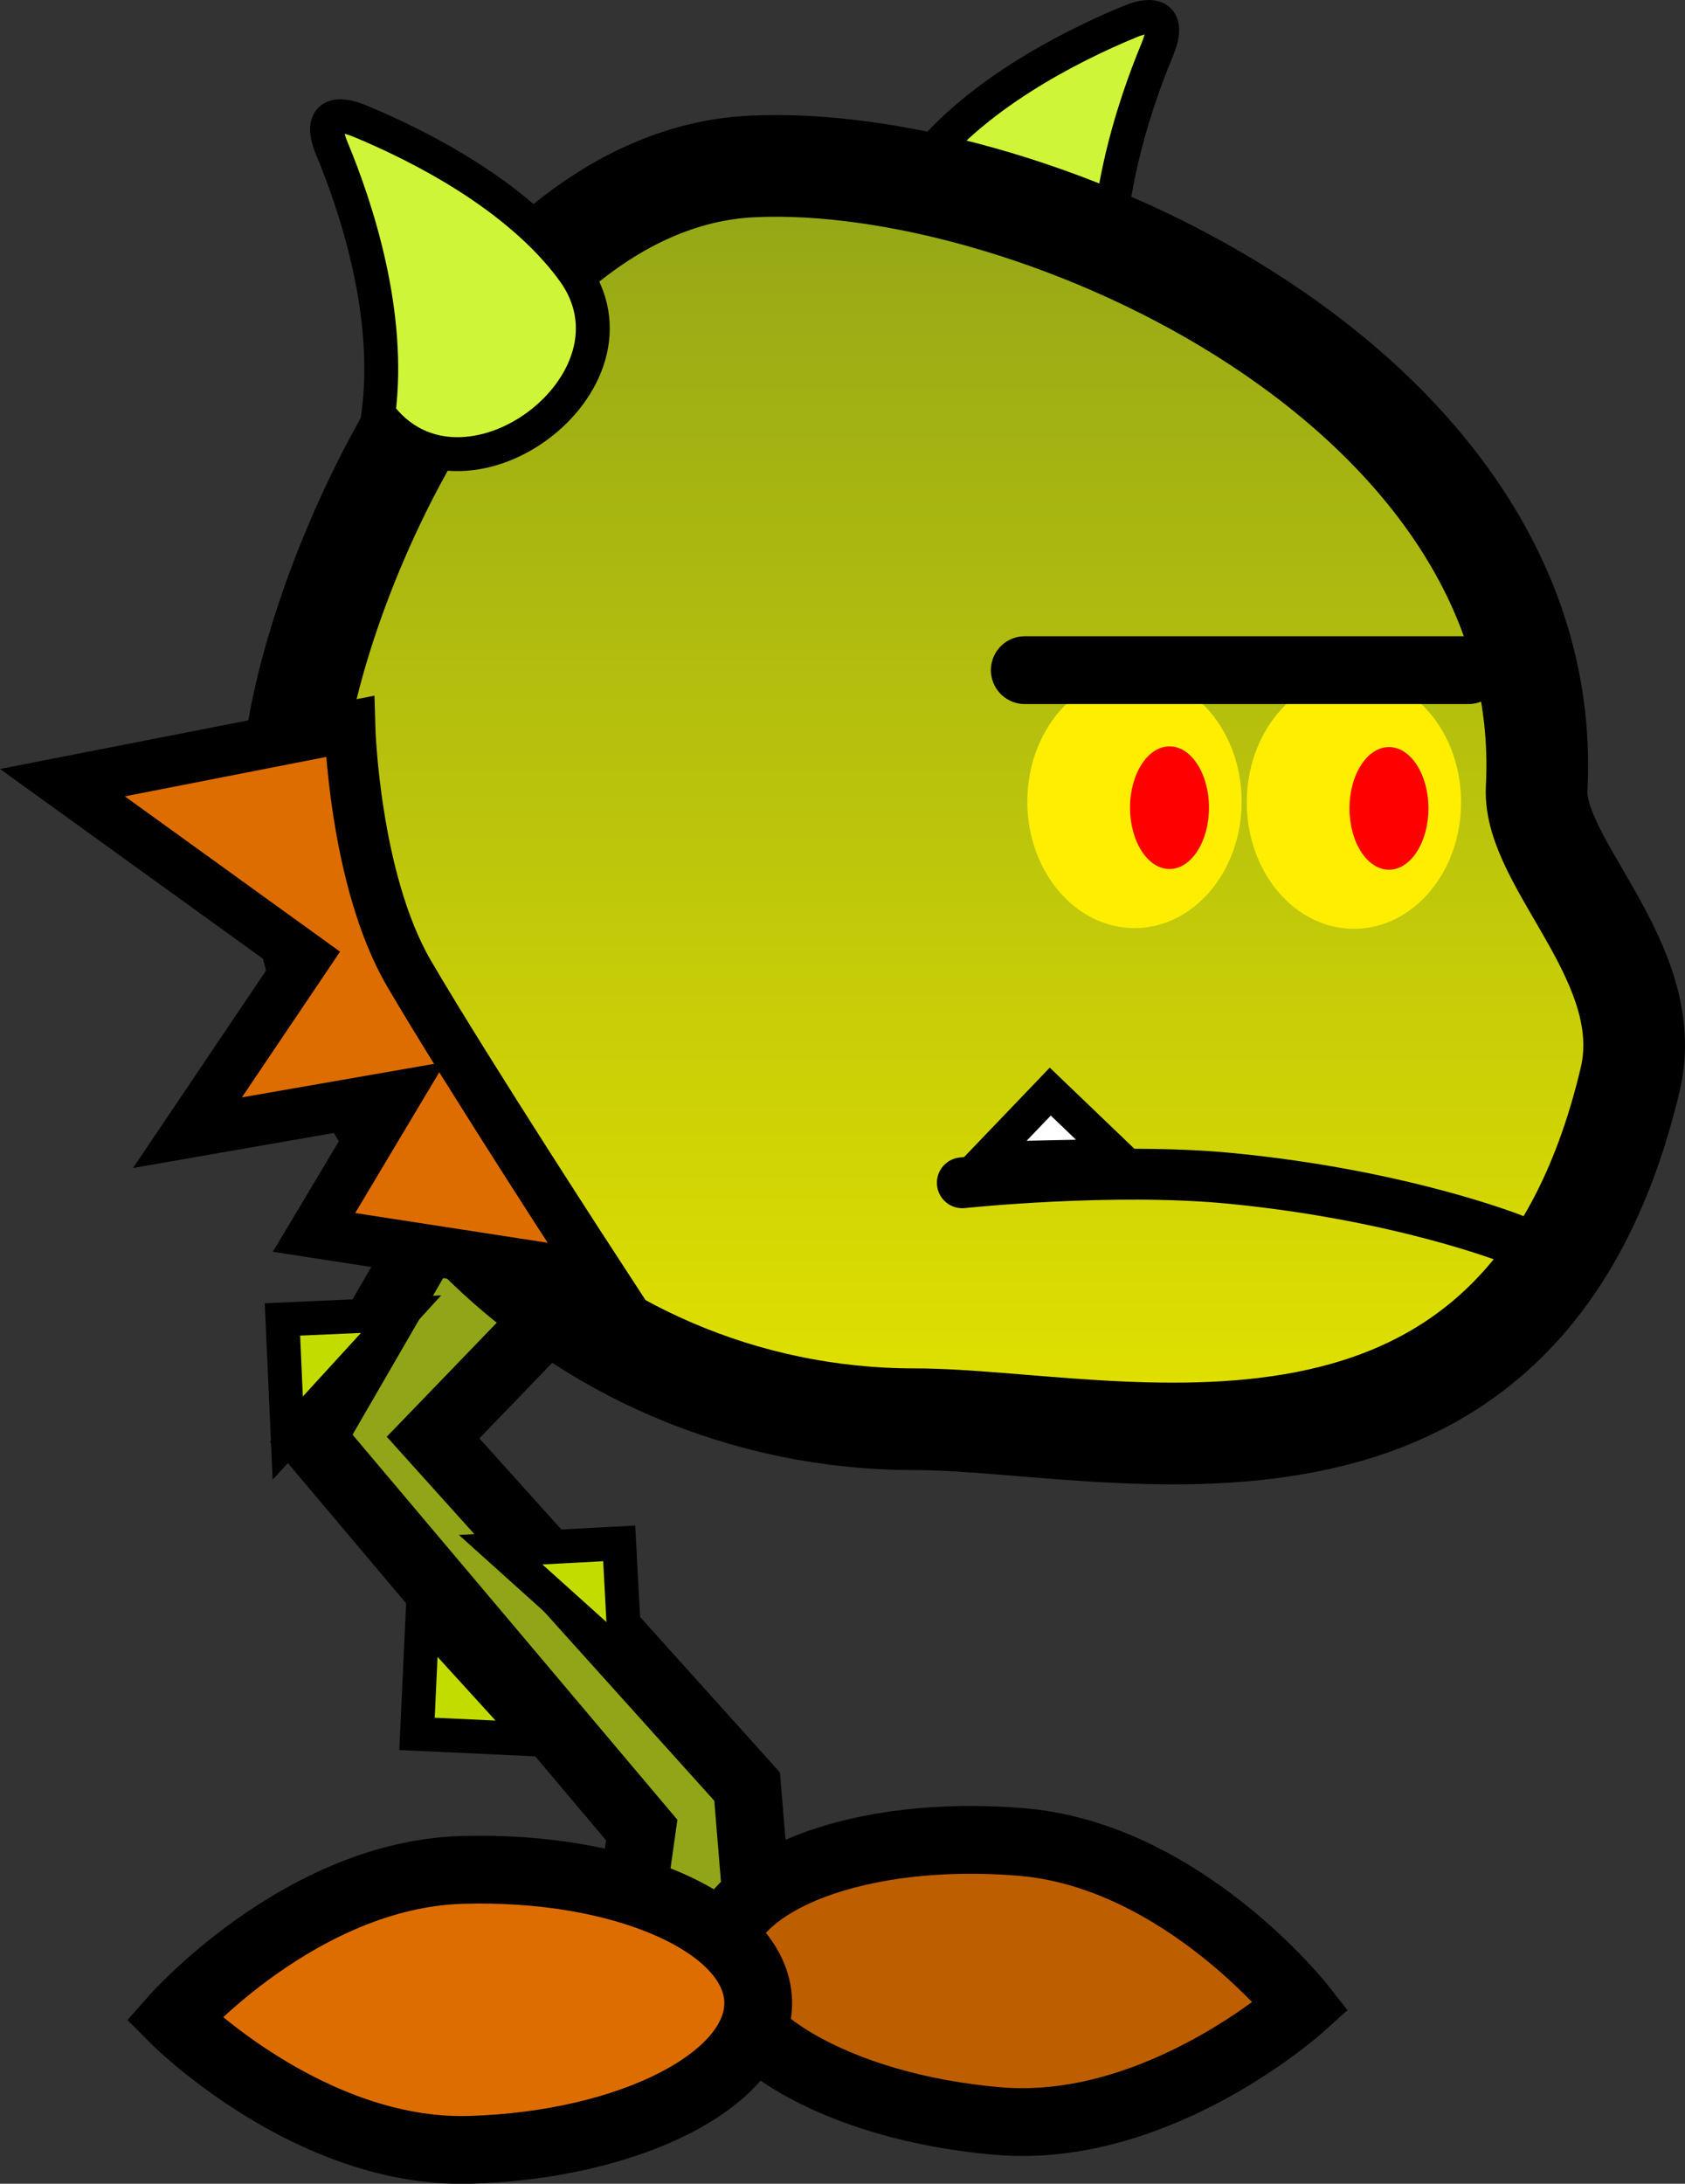 <svg version="1.1" xmlns="http://www.w3.org/2000/svg" xmlns:xlink="http://www.w3.org/1999/xlink" width="49.725" height="64.416" viewBox="0,0,49.725,64.416"><rect x="0" y="0" width="49.725" height="64.416" fill="#333333" stroke="none"/><defs><linearGradient x1="242.798" y1="143.117" x2="242.798" y2="180.335" gradientUnits="userSpaceOnUse" id="color-1"><stop offset="0" stop-color="#92a518"/><stop offset="1" stop-color="#e1e100"/></linearGradient></defs><g transform="translate(-215.808,-138.471)"><g data-paper-data="{&quot;isPaintingLayer&quot;:true}" fill-rule="nonzero" stroke-linejoin="miter" stroke-miterlimit="10" stroke-dasharray="" stroke-dashoffset="0" style="mix-blend-mode: normal"><g stroke="#000000" stroke-linecap="butt"><path d="M234.121,196.891l0.624,-4.438l-9.751,-11.554l6.252,-10.799l2.653,5.273l-5.311,5.503l9.268,10.296l0.577,7.003z" fill="#92a518" stroke-width="2"/><path d="M224.299,180.893l-0.156,-3.501l3.501,-0.156z" fill="#c3dc00" stroke-width="1"/><path d="M230.582,184.184l3.499,-0.186l0.186,3.499z" fill="#c3dc00" stroke-width="1"/><path d="M231.614,189.78l-3.5,-0.163l0.163,-3.5z" fill="#c3dc00" stroke-width="1"/></g><g><path d="M249.124,139.119c0.874,-0.364 1.19,-0.037 0.842,0.799c-0.72,1.73 -1.763,4.866 -1.378,7.822c-2.439,3.306 -8.173,-0.924 -5.734,-4.23c1.626,-2.204 4.521,-3.663 6.27,-4.39z" data-paper-data="{&quot;origRot&quot;:0,&quot;index&quot;:null}" fill="#cff538" stroke="#000000" stroke-width="1" stroke-linecap="butt"/><path d="M261.155,161.726c-0.117,2.228 3.575,5.149 2.76,8.588c-3.219,13.581 -15.267,10.022 -21.117,10.022c-10.138,0 -18.357,-8.332 -18.357,-18.609c0,-4.687 5.238,-17.933 13.545,-18.345c8.354,-0.414 23.787,6.564 23.169,18.345z" fill="url(#color-1)" stroke="#000000" stroke-width="3" stroke-linecap="butt"/><path d="M232.71,146.438c2.44,3.306 -3.294,7.537 -5.734,4.23c0.385,-2.956 -0.657,-6.092 -1.378,-7.822c-0.348,-0.836 -0.033,-1.162 0.842,-0.799c1.749,0.727 4.643,2.185 6.27,4.39z" data-paper-data="{&quot;origRot&quot;:0}" fill="#cff538" stroke="#000000" stroke-width="1" stroke-linecap="butt"/><path d="M252.449,162.117c0,2.061 -1.416,3.731 -3.162,3.731c-1.747,0 -3.162,-1.67 -3.162,-3.731c0,-2.061 1.416,-3.731 3.162,-3.731c1.747,0 3.162,1.67 3.162,3.731z" fill="#ffee00" stroke="#000000" stroke-width="0" stroke-linecap="butt"/><path d="M251.486,162.296c0,0.999 -0.522,1.809 -1.165,1.809c-0.643,0 -1.165,-0.81 -1.165,-1.809c0,-0.999 0.522,-1.809 1.165,-1.809c0.643,0 1.165,0.81 1.165,1.809z" fill="#ff0000" stroke="none" stroke-width="0" stroke-linecap="butt"/><path d="M258.925,162.138c0,2.061 -1.416,3.731 -3.162,3.731c-1.747,0 -3.162,-1.67 -3.162,-3.731c0,-2.061 1.416,-3.731 3.162,-3.731c1.747,0 3.162,1.67 3.162,3.731z" fill="#ffee00" stroke="#000000" stroke-width="0" stroke-linecap="butt"/><path d="M257.962,162.317c0,0.999 -0.522,1.809 -1.165,1.809c-0.643,0 -1.165,-0.81 -1.165,-1.809c0,-0.999 0.522,-1.809 1.165,-1.809c0.643,0 1.165,0.81 1.165,1.809z" fill="#ff0000" stroke="none" stroke-width="0" stroke-linecap="butt"/><path d="M244.206,173.361c0,0 4.42,-0.469 7.916,-0.13c5.049,0.49 8.314,1.789 8.314,1.789" fill="none" stroke="#000000" stroke-width="1.5" stroke-linecap="round"/><path d="M217.65,161.558l8.483,-1.66c0,0 0.124,4.518 1.748,7.294c1.748,2.987 5.628,8.935 5.628,8.935l-8.434,-1.302l2.396,-4.011l-6.131,1.069l3.475,-5.156z" fill="#dd6d00" stroke="#000000" stroke-width="1.5" stroke-linecap="butt"/><path d="M246.05,158.239h13.094" fill="none" stroke="#000000" stroke-width="2" stroke-linecap="round"/><path d="M244.908,172.647l1.894,-1.976l1.976,1.894z" fill="#ffffff" stroke="#000000" stroke-width="1" stroke-linecap="butt"/></g><path d="M254.209,197.65c0,0 -4.196,3.79 -8.943,3.389c-4.747,-0.401 -8.439,-2.57 -8.247,-4.843c0.192,-2.273 4.196,-3.79 8.943,-3.389c4.747,0.401 8.247,4.843 8.247,4.843z" data-paper-data="{&quot;origRot&quot;:0,&quot;index&quot;:null}" fill="#bd5e00" stroke="#000000" stroke-width="2" stroke-linecap="butt"/><path d="M229.437,193.63c4.762,-0.143 8.677,1.59 8.745,3.87c0.068,2.28 -3.736,4.244 -8.498,4.387c-4.762,0.143 -8.745,-3.87 -8.745,-3.87c0,0 3.736,-4.244 8.498,-4.387z" data-paper-data="{&quot;origRot&quot;:0}" fill="#dd6d00" stroke="#000000" stroke-width="2" stroke-linecap="butt"/></g></g></svg>